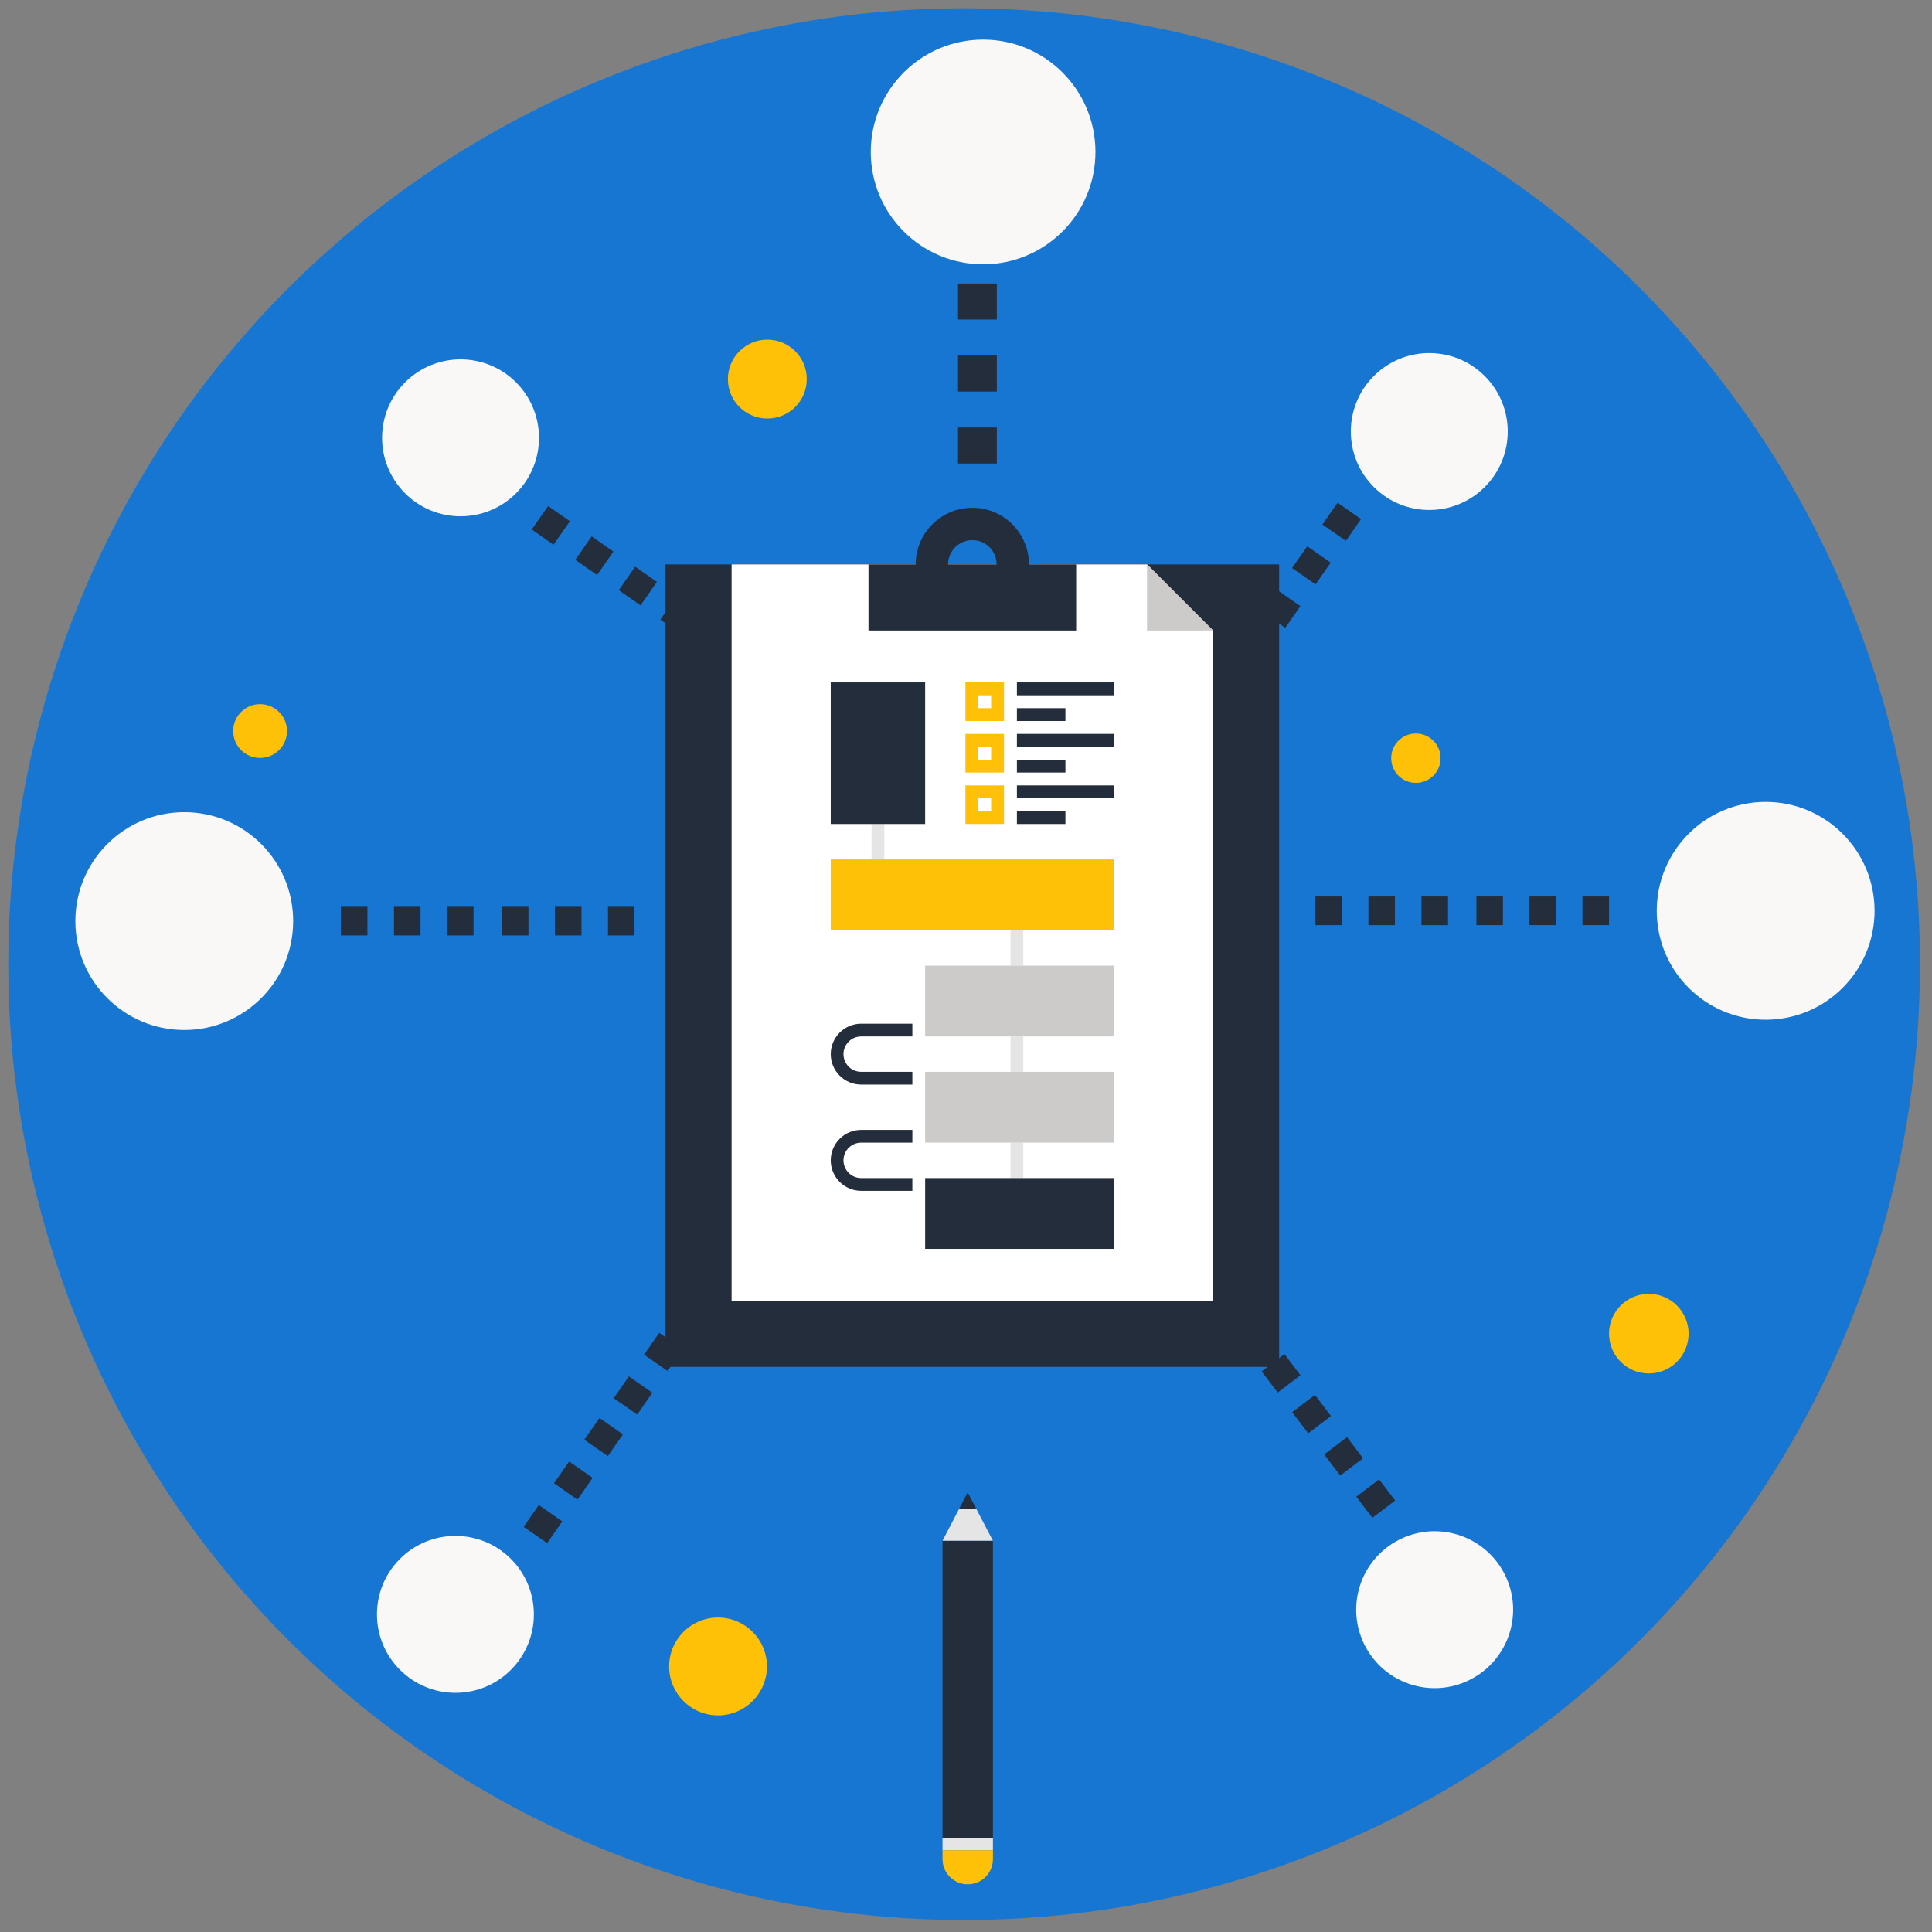 <?xml version="1.0" encoding="iso-8859-1"?>
<!-- Generator: Adobe Illustrator 16.0.0, SVG Export Plug-In . SVG Version: 6.00 Build 0)  -->
<!DOCTYPE svg PUBLIC "-//W3C//DTD SVG 1.1//EN" "http://www.w3.org/Graphics/SVG/1.1/DTD/svg11.dtd">
<svg version="1.1" id="Calque_1" xmlns="http://www.w3.org/2000/svg" xmlns:xlink="http://www.w3.org/1999/xlink" x="0px" y="0px"
	 width="282px" height="282px" viewBox="0 0 282 282" style="enable-background:new 0 0 282 282;" xml:space="preserve">
<rect x="0" y="0" width="282" height="282" fill="#808080" stroke="none"/>
<circle style="fill:#1776D2;" cx="140.727" cy="140.728" r="139.522"/>
<g>
	<g>
		<path style="fill:#242D3C;" d="M139.835,41.384h5.664v5.254h-5.664V41.384z M139.835,51.895h5.664v5.257h-5.664V51.895z
			 M139.835,62.399h5.664v5.257h-5.664V62.399z"/>
	</g>
	<path style="fill:#F9F8F7;" d="M127.1,22.179c0-9.055,7.344-16.398,16.4-16.398c9.059,0,16.394,7.343,16.394,16.398
		c0,9.061-7.335,16.401-16.394,16.401C134.444,38.581,127.1,31.24,127.1,22.179z"/>
	<g>
		<path style="fill:#242D3C;" d="M49.756,132.357h3.875v4.178h-3.875V132.357z M57.504,132.357h3.872v4.178h-3.872V132.357z
			 M65.242,132.357h3.872v4.178h-3.872V132.357z"/>
	</g>
	<path style="fill:#F9F8F7;" d="M26.893,150.342c-8.776,0-15.892-7.119-15.892-15.895c0-8.778,7.116-15.897,15.892-15.897
		c8.79,0,15.898,7.119,15.898,15.897C42.791,143.223,35.683,150.342,26.893,150.342z"/>
	<path style="fill:#F9F8F7;" d="M74.572,243.734c-4.471,4.474-11.723,4.474-16.195-0.005c-4.473-4.466-4.473-11.72,0-16.19
		c4.472-4.472,11.725-4.472,16.195,0C79.043,232.01,79.045,239.264,74.572,243.734z"/>
	<g>
		<path style="fill:#242D3C;" d="M73.256,132.357h3.875v4.178h-3.875V132.357z M81.004,132.357h3.872v4.178h-3.872V132.357z
			 M88.742,132.357h3.872v4.178h-3.872V132.357z"/>
	</g>
	<g>
		<path style="fill:#242D3C;" d="M234.858,135.033h-3.875v-4.178h3.875V135.033z M227.11,135.033h-3.872v-4.178h3.872V135.033z
			 M219.372,135.033H215.5v-4.178h3.872V135.033z"/>
	</g>
	<path style="fill:#F9F8F7;" d="M257.722,117.049c8.776,0,15.893,7.119,15.893,15.895c0,8.779-7.116,15.898-15.893,15.898
		c-8.79,0-15.898-7.119-15.898-15.898C241.823,124.168,248.932,117.049,257.722,117.049z"/>
	<g>
		<path style="fill:#242D3C;" d="M211.358,135.033h-3.875v-4.178h3.875V135.033z M203.61,135.033h-3.872v-4.178h3.872V135.033z
			 M195.872,135.033H192v-4.178h3.872V135.033z"/>
	</g>
	<g>
		<path style="fill:#242D3C;" d="M76.432,222.857l2.215-3.18l3.428,2.389l-2.216,3.18L76.432,222.857z M80.861,216.501l2.214-3.177
			l3.427,2.389l-2.213,3.177L80.861,216.501z M85.285,210.151l2.214-3.177l3.428,2.389l-2.214,3.177L85.285,210.151z"/>
		<g>
			<path style="fill:#242D3C;" d="M89.579,204.083l2.215-3.18l3.429,2.389l-2.216,3.18L89.579,204.083z M94.009,197.727l2.214-3.177
				l3.427,2.389l-2.213,3.177L94.009,197.727z M98.433,191.377l2.214-3.177l3.428,2.389l-2.214,3.177L98.433,191.377z"/>
		</g>
	</g>
	<path style="fill:#F9F8F7;" d="M219.604,229.742c2.88,5.63,0.648,12.53-4.989,15.407c-5.626,2.882-12.527,0.649-15.404-4.982
		c-2.879-5.631-0.646-12.531,4.983-15.409S216.727,224.11,219.604,229.742z"/>
	<g>
		<path style="fill:#242D3C;" d="M200.312,221.548l-2.344-3.086l3.328-2.527l2.344,3.087L200.312,221.548z M195.628,215.377
			l-2.342-3.084l3.328-2.525l2.341,3.083L195.628,215.377z M190.948,209.214l-2.342-3.084l3.328-2.526l2.341,3.084L190.948,209.214z
			"/>
		<g>
			<path style="fill:#242D3C;" d="M186.495,203.261l-2.344-3.086l3.328-2.527l2.344,3.087L186.495,203.261z M181.811,197.09
				l-2.342-3.084l3.328-2.525l2.342,3.083L181.811,197.09z M177.131,190.927l-2.342-3.084l3.328-2.526l2.342,3.084L177.131,190.927z
				"/>
		</g>
	</g>
	<path style="fill:#F9F8F7;" d="M59.125,72.003c-4.474-4.471-4.474-11.723,0.005-16.195c4.466-4.473,11.72-4.473,16.19,0
		c4.472,4.472,4.472,11.725,0,16.195C70.85,76.474,63.596,76.476,59.125,72.003z"/>
	<g>
		<path style="fill:#242D3C;" d="M80.002,73.862l3.18,2.215l-2.389,3.429l-3.18-2.216L80.002,73.862z M86.358,78.292l3.177,2.214
			l-2.389,3.427L83.97,81.72L86.358,78.292z M92.708,82.716l3.177,2.214l-2.389,3.428l-3.177-2.214L92.708,82.716z"/>
		<g>
			<path style="fill:#242D3C;" d="M98.776,87.01l3.18,2.215l-2.389,3.429l-3.18-2.216L98.776,87.01z M105.133,91.439l3.177,2.214
				l-2.389,3.427l-3.177-2.213L105.133,91.439z M111.482,95.863l3.177,2.214l-2.389,3.428l-3.177-2.214L111.482,95.863z"/>
		</g>
	</g>
	<path style="fill:#F9F8F7;" d="M200.524,54.889c4.471-4.473,11.723-4.473,16.195,0.006c4.473,4.465,4.473,11.719,0,16.189
		c-4.473,4.473-11.725,4.473-16.195,0C196.054,66.614,196.052,59.36,200.524,54.889z"/>
	<g>
		<path style="fill:#242D3C;" d="M198.665,75.766l-2.215,3.18l-3.429-2.389l2.216-3.18L198.665,75.766z M194.235,82.124
			l-2.214,3.176l-3.427-2.389l2.213-3.176L194.235,82.124z M189.812,88.473l-2.214,3.176l-3.428-2.389l2.214-3.176L189.812,88.473z"
			/>
		<g>
			<path style="fill:#242D3C;" d="M185.518,94.542l-2.215,3.18l-3.429-2.389l2.216-3.18L185.518,94.542z M181.088,100.897
				l-2.214,3.178l-3.427-2.389l2.213-3.178L181.088,100.897z M176.664,107.247l-2.214,3.178l-3.428-2.389l2.214-3.178
				L176.664,107.247z"/>
		</g>
	</g>
</g>
<g>
	<g>
		<rect x="97.139" y="82.382" style="fill:#242D3C;" width="89.57" height="117.131"/>
		<g>
			<polygon style="fill:#FFFFFF;" points="177.064,92.028 177.064,189.868 106.787,189.868 106.787,82.379 167.424,82.379 			"/>
			<polygon style="fill:#CCCBCA;" points="177.064,92.028 167.424,92.028 167.424,82.379 			"/>
			<g>
				<rect x="127.212" y="120.276" style="fill:#E6E5E5;" width="1.865" height="5.167"/>
				<rect x="147.497" y="135.779" style="fill:#E6E5E5;" width="1.862" height="5.168"/>
				<rect x="147.497" y="151.283" style="fill:#E6E5E5;" width="1.862" height="5.165"/>
				<rect x="147.497" y="166.784" style="fill:#E6E5E5;" width="1.862" height="5.168"/>
				<rect x="121.258" y="125.443" style="fill:#FFC107;" width="41.338" height="10.336"/>
				<rect x="121.258" y="99.605" style="fill:#242D3C;" width="13.779" height="20.67"/>
				<rect x="135.038" y="140.948" style="fill:#CCCBCA;" width="27.559" height="10.335"/>
				<rect x="135.038" y="156.448" style="fill:#CCCBCA;" width="27.559" height="10.336"/>
				<rect x="135.038" y="171.952" style="fill:#242D3C;" width="27.559" height="10.336"/>
				<g>
					<g>
						<rect x="148.431" y="99.605" style="fill:#242D3C;" width="14.166" height="1.879"/>
						<rect x="148.431" y="103.364" style="fill:#242D3C;" width="7.08" height="1.879"/>
					</g>
					<path style="fill:#FFC107;" d="M140.913,99.605v5.638h5.634v-5.638H140.913z M144.67,103.364h-1.882v-1.879h1.882V103.364z"/>
				</g>
				<g>
					<g>
						<rect x="148.431" y="107.123" style="fill:#242D3C;" width="14.166" height="1.88"/>
						<rect x="148.431" y="110.881" style="fill:#242D3C;" width="7.08" height="1.88"/>
					</g>
					<path style="fill:#FFC107;" d="M140.913,107.123v5.638h5.634v-5.638H140.913z M144.67,110.881h-1.882v-1.879h1.882V110.881z"/>
				</g>
				<g>
					<g>
						<rect x="148.431" y="114.64" style="fill:#242D3C;" width="14.166" height="1.879"/>
						<rect x="148.431" y="118.399" style="fill:#242D3C;" width="7.08" height="1.877"/>
					</g>
					<path style="fill:#FFC107;" d="M140.913,114.64v5.634h5.634v-5.634H140.913z M144.67,118.398h-1.882v-1.879h1.882V118.398z"/>
				</g>
				<path style="fill:#242D3C;" d="M133.171,156.448h-7.47c-1.427,0-2.584-1.157-2.584-2.584c0-1.425,1.157-2.581,2.584-2.581h7.47
					v-1.863h-7.47c-2.452,0-4.443,1.996-4.443,4.444c0,2.452,1.991,4.446,4.443,4.446h7.47V156.448z"/>
				<path style="fill:#242D3C;" d="M133.171,171.952h-7.47c-1.427,0-2.584-1.157-2.584-2.584s1.157-2.584,2.584-2.584h7.47v-1.86
					h-7.47c-2.452,0-4.443,1.992-4.443,4.444s1.991,4.446,4.443,4.446h7.47V171.952z"/>
			</g>
		</g>
		<path style="fill:#242D3C;" d="M150.192,82.382c0-4.569-3.7-8.268-8.264-8.268c-4.568,0-8.271,3.699-8.271,8.268h-6.89v9.645
			h30.313v-9.645H150.192z M138.38,82.382c0-1.955,1.593-3.546,3.548-3.546c1.953,0,3.542,1.591,3.542,3.546H138.38z"/>
	</g>
	<g>
		<rect x="137.573" y="224.889" style="fill-rule:evenodd;clip-rule:evenodd;fill:#242D3C;" width="7.356" height="43.407"/>
		<rect x="137.573" y="268.292" style="fill-rule:evenodd;clip-rule:evenodd;fill:#E6E5E5;" width="7.356" height="1.771"/>
		<path style="fill-rule:evenodd;clip-rule:evenodd;fill:#FFC107;" d="M144.932,270.064v1.301c0,2.031-1.646,3.676-3.675,3.676
			c-2.035,0-3.683-1.645-3.683-3.676v-1.301H144.932z"/>
		<polygon style="fill:#E6E5E5;" points="144.93,224.889 142.471,220.184 140.025,220.184 137.573,224.889 		"/>
		<polygon style="fill:#242D3C;" points="142.471,220.184 141.245,217.831 140.025,220.184 		"/>
	</g>
</g>
<g>
	<path style="fill:#FFC107;" d="M117.756,55.332c0,3.184-2.576,5.758-5.754,5.758s-5.757-2.575-5.757-5.758
		c0-3.173,2.58-5.755,5.757-5.755S117.756,52.159,117.756,55.332z"/>
	<path style="fill:#FFC107;" d="M111.945,243.243c0,3.939-3.197,7.139-7.14,7.139s-7.139-3.199-7.139-7.139
		c0-3.943,3.195-7.142,7.139-7.142S111.945,239.3,111.945,243.243z"/>
	<circle style="fill:#FFC107;" cx="37.963" cy="106.705" r="3.926"/>
	<circle style="fill:#FFC107;" cx="206.668" cy="110.669" r="3.603"/>
	<path style="fill:#FFC107;" d="M246.474,194.667c0,3.203-2.601,5.806-5.808,5.806s-5.806-2.603-5.806-5.806
		c0-3.207,2.599-5.809,5.806-5.809S246.474,191.46,246.474,194.667z"/>
</g>
</svg>
